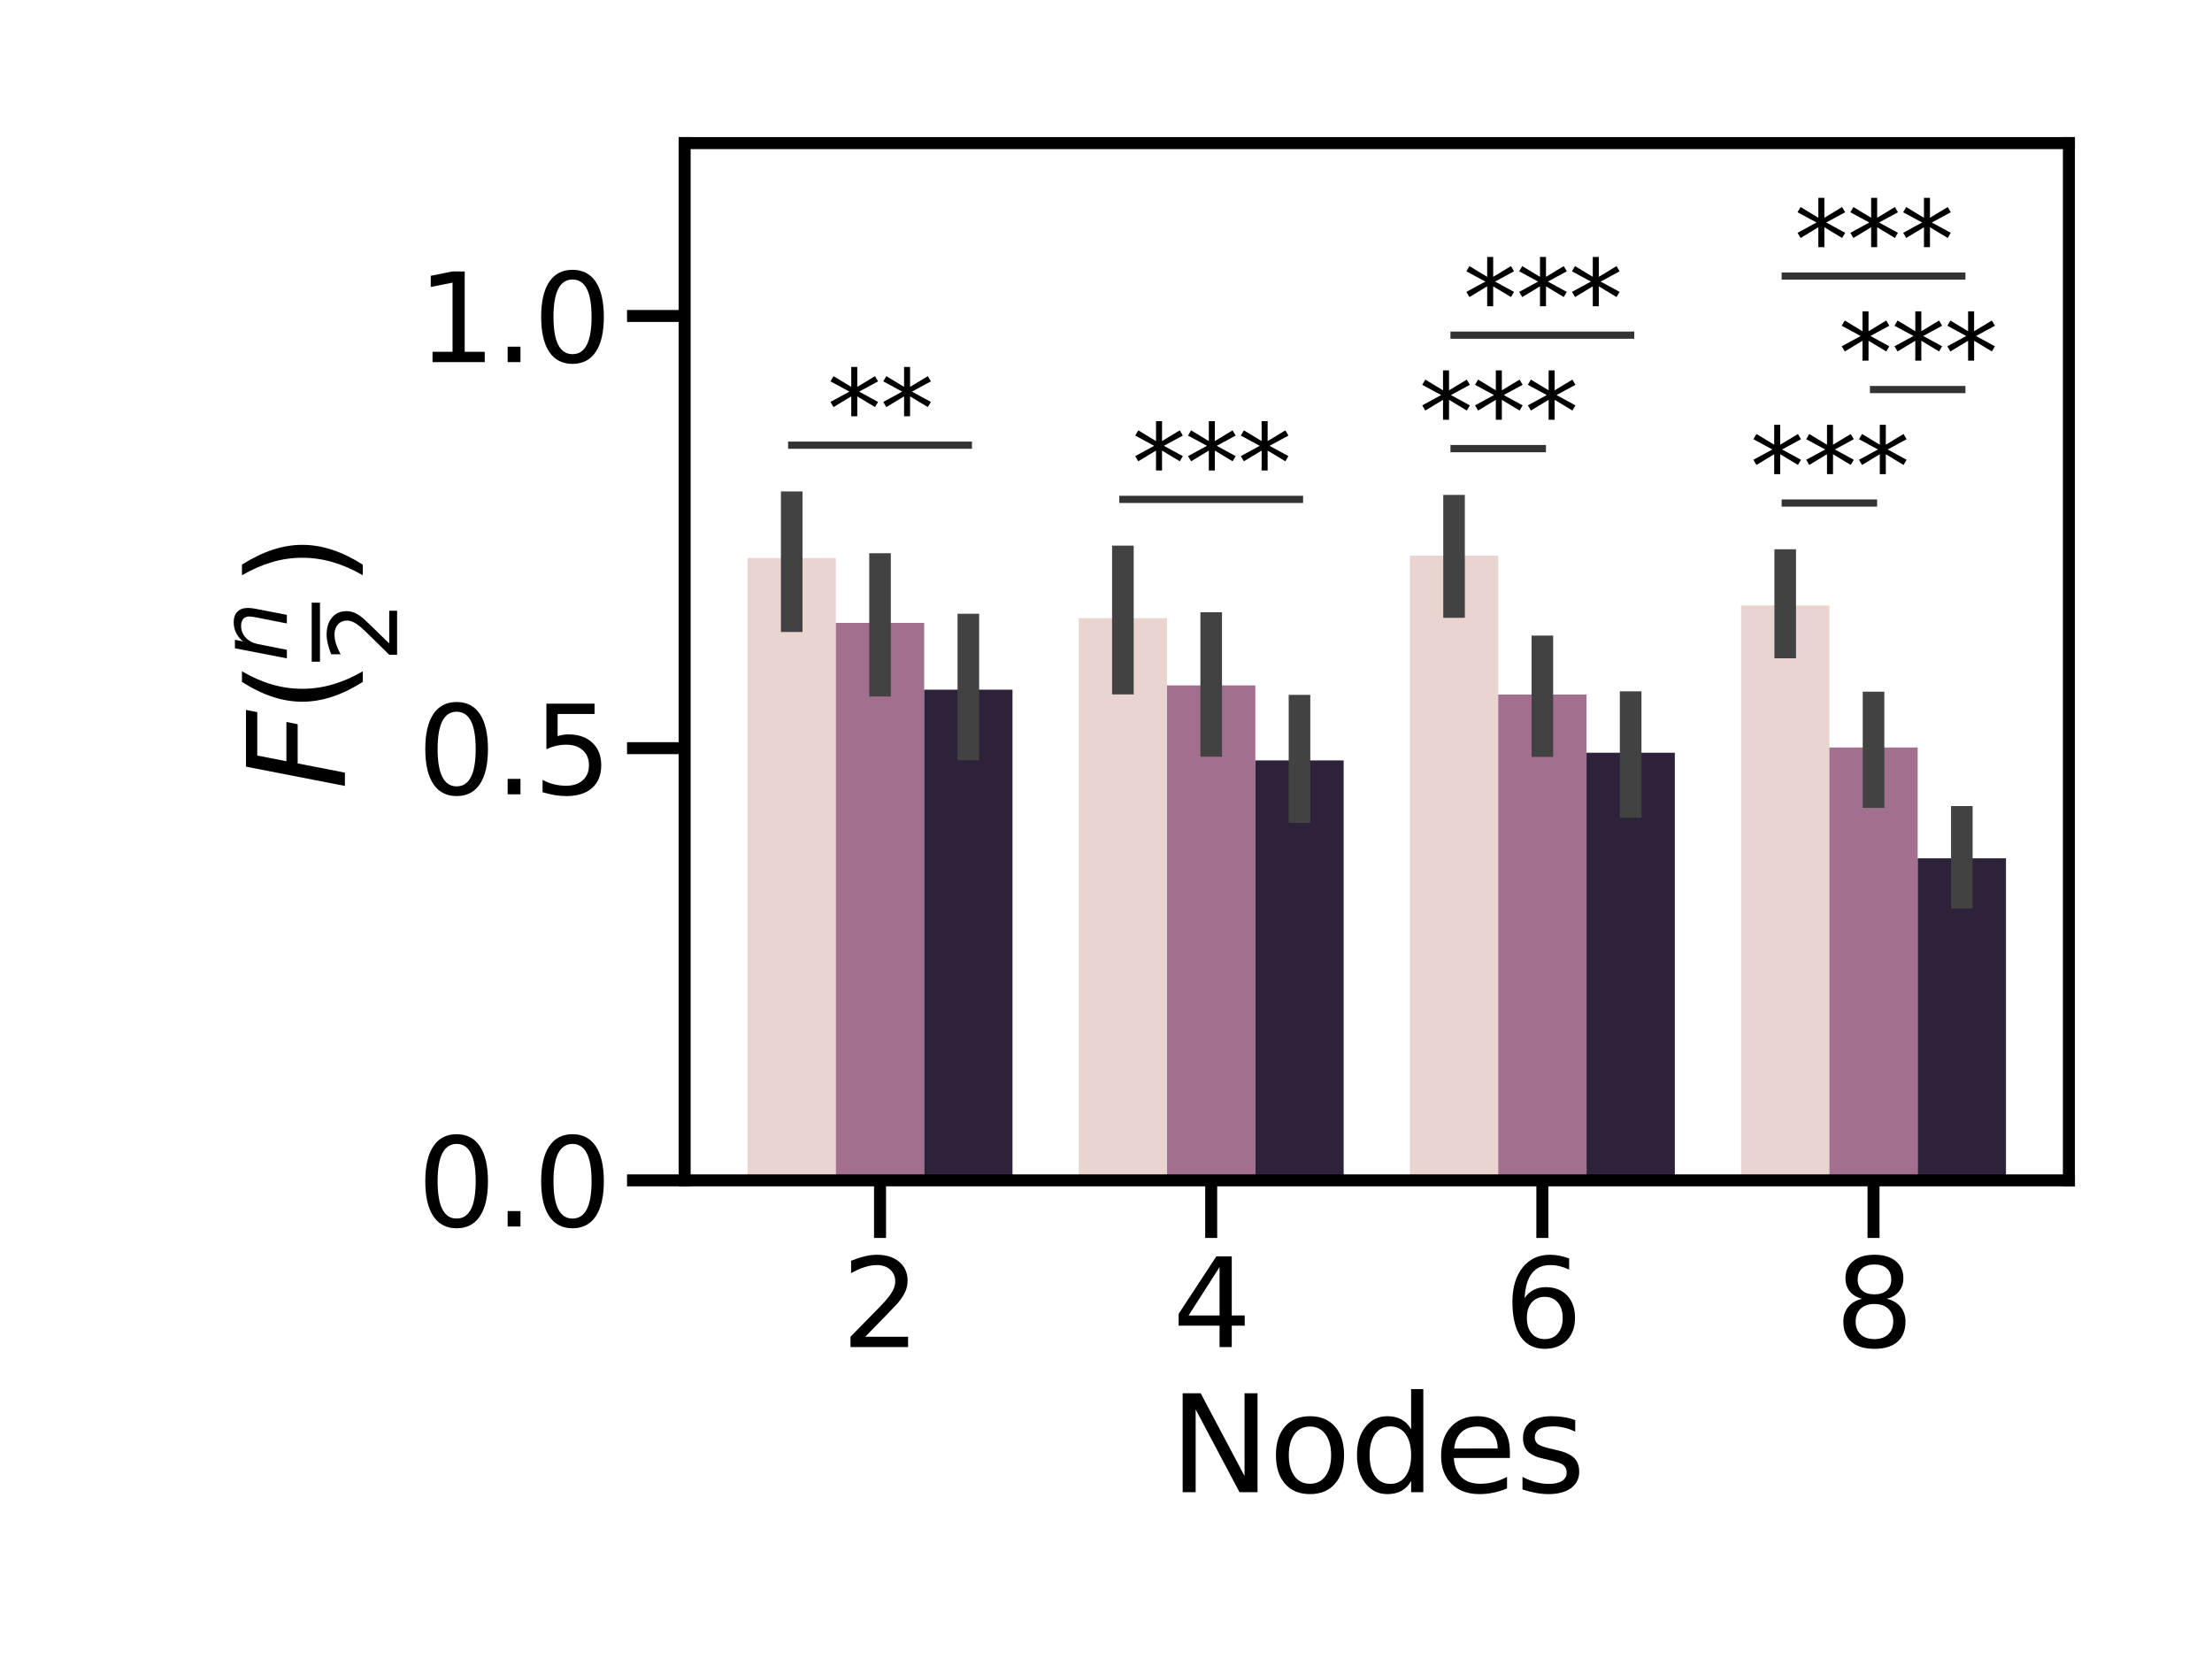 <?xml version="1.0" encoding="utf-8" standalone="no"?>
<!DOCTYPE svg PUBLIC "-//W3C//DTD SVG 1.1//EN"
  "http://www.w3.org/Graphics/SVG/1.1/DTD/svg11.dtd">
<svg xmlns:xlink="http://www.w3.org/1999/xlink" width="460.8pt" height="345.6pt" viewBox="0 0 460.8 345.6" xmlns="http://www.w3.org/2000/svg" version="1.1">
 <defs>
  <style type="text/css">*{stroke-linejoin: round; stroke-linecap: butt}</style>
 </defs>
 <g id="figure_1">
  <g id="patch_1">
   <path d="M 0 345.6 
L 460.8 345.6 
L 460.8 0 
L 0 0 
z
" style="fill: #ffffff"/>
  </g>
  <g id="axes_1">
   <g id="patch_2">
    <path d="M 142.623 245.892 
L 430.992 245.892 
L 430.992 29.808 
L 142.623 29.808 
z
" style="fill: #ffffff"/>
   </g>
   <g id="patch_3">
    <path d="M 155.731 245.892 
L 174.127 245.892 
L 174.127 116.257 
L 155.731 116.257 
z
" clip-path="url(#p2fa7d11787)" style="fill: #e9d4d0"/>
   </g>
   <g id="patch_4">
    <path d="M 224.718 245.892 
L 243.115 245.892 
L 243.115 128.785 
L 224.718 128.785 
z
" clip-path="url(#p2fa7d11787)" style="fill: #e9d4d0"/>
   </g>
   <g id="patch_5">
    <path d="M 293.706 245.892 
L 312.103 245.892 
L 312.103 115.771 
L 293.706 115.771 
z
" clip-path="url(#p2fa7d11787)" style="fill: #e9d4d0"/>
   </g>
   <g id="patch_6">
    <path d="M 362.694 245.892 
L 381.091 245.892 
L 381.091 126.146 
L 362.694 126.146 
z
" clip-path="url(#p2fa7d11787)" style="fill: #e9d4d0"/>
   </g>
   <g id="patch_7">
    <path d="M 174.127 245.892 
L 192.524 245.892 
L 192.524 129.76 
L 174.127 129.76 
z
" clip-path="url(#p2fa7d11787)" style="fill: #a2708e"/>
   </g>
   <g id="patch_8">
    <path d="M 243.115 245.892 
L 261.512 245.892 
L 261.512 142.781 
L 243.115 142.781 
z
" clip-path="url(#p2fa7d11787)" style="fill: #a2708e"/>
   </g>
   <g id="patch_9">
    <path d="M 312.103 245.892 
L 330.5 245.892 
L 330.5 144.684 
L 312.103 144.684 
z
" clip-path="url(#p2fa7d11787)" style="fill: #a2708e"/>
   </g>
   <g id="patch_10">
    <path d="M 381.091 245.892 
L 399.488 245.892 
L 399.488 155.715 
L 381.091 155.715 
z
" clip-path="url(#p2fa7d11787)" style="fill: #a2708e"/>
   </g>
   <g id="patch_11">
    <path d="M 192.524 245.892 
L 210.921 245.892 
L 210.921 143.665 
L 192.524 143.665 
z
" clip-path="url(#p2fa7d11787)" style="fill: #2d223a"/>
   </g>
   <g id="patch_12">
    <path d="M 261.512 245.892 
L 279.909 245.892 
L 279.909 158.407 
L 261.512 158.407 
z
" clip-path="url(#p2fa7d11787)" style="fill: #2d223a"/>
   </g>
   <g id="patch_13">
    <path d="M 330.5 245.892 
L 348.897 245.892 
L 348.897 156.804 
L 330.5 156.804 
z
" clip-path="url(#p2fa7d11787)" style="fill: #2d223a"/>
   </g>
   <g id="patch_14">
    <path d="M 399.488 245.892 
L 417.884 245.892 
L 417.884 178.798 
L 399.488 178.798 
z
" clip-path="url(#p2fa7d11787)" style="fill: #2d223a"/>
   </g>
   <g id="patch_15">
    <path d="M 183.326 245.892 
L 183.326 245.892 
L 183.326 245.892 
L 183.326 245.892 
z
" clip-path="url(#p2fa7d11787)" style="fill: #e9d4d0"/>
   </g>
   <g id="patch_16">
    <path d="M 183.326 245.892 
L 183.326 245.892 
L 183.326 245.892 
L 183.326 245.892 
z
" clip-path="url(#p2fa7d11787)" style="fill: #a2708e"/>
   </g>
   <g id="patch_17">
    <path d="M 183.326 245.892 
L 183.326 245.892 
L 183.326 245.892 
L 183.326 245.892 
z
" clip-path="url(#p2fa7d11787)" style="fill: #2d223a"/>
   </g>
   <g id="matplotlib.axis_1">
    <g id="xtick_1">
     <g id="line2d_1">
      <defs>
       <path id="m794195ddef" d="M 0 0 
L 0 12 
" style="stroke: #000000; stroke-width: 2.5"/>
      </defs>
      <g>
       <use xlink:href="#m794195ddef" x="183.326" y="245.892" style="stroke: #000000; stroke-width: 2.5"/>
      </g>
     </g>
     <g id="text_1">
      <!-- 2 -->
      <g transform="translate(175.277 280.616) scale(0.253 -0.253)">
       <defs>
        <path id="DejaVuSans-32" d="M 1228 531 
L 3431 531 
L 3431 0 
L 469 0 
L 469 531 
Q 828 903 1448 1529 
Q 2069 2156 2228 2338 
Q 2531 2678 2651 2914 
Q 2772 3150 2772 3378 
Q 2772 3750 2511 3984 
Q 2250 4219 1831 4219 
Q 1534 4219 1204 4116 
Q 875 4013 500 3803 
L 500 4441 
Q 881 4594 1212 4672 
Q 1544 4750 1819 4750 
Q 2544 4750 2975 4387 
Q 3406 4025 3406 3419 
Q 3406 3131 3298 2873 
Q 3191 2616 2906 2266 
Q 2828 2175 2409 1742 
Q 1991 1309 1228 531 
z
" transform="scale(0.016)"/>
       </defs>
       <use xlink:href="#DejaVuSans-32"/>
      </g>
     </g>
    </g>
    <g id="xtick_2">
     <g id="line2d_2">
      <g>
       <use xlink:href="#m794195ddef" x="252.314" y="245.892" style="stroke: #000000; stroke-width: 2.5"/>
      </g>
     </g>
     <g id="text_2">
      <!-- 4 -->
      <g transform="translate(244.265 280.616) scale(0.253 -0.253)">
       <defs>
        <path id="DejaVuSans-34" d="M 2419 4116 
L 825 1625 
L 2419 1625 
L 2419 4116 
z
M 2253 4666 
L 3047 4666 
L 3047 1625 
L 3713 1625 
L 3713 1100 
L 3047 1100 
L 3047 0 
L 2419 0 
L 2419 1100 
L 313 1100 
L 313 1709 
L 2253 4666 
z
" transform="scale(0.016)"/>
       </defs>
       <use xlink:href="#DejaVuSans-34"/>
      </g>
     </g>
    </g>
    <g id="xtick_3">
     <g id="line2d_3">
      <g>
       <use xlink:href="#m794195ddef" x="321.301" y="245.892" style="stroke: #000000; stroke-width: 2.5"/>
      </g>
     </g>
     <g id="text_3">
      <!-- 6 -->
      <g transform="translate(313.253 280.616) scale(0.253 -0.253)">
       <defs>
        <path id="DejaVuSans-36" d="M 2113 2584 
Q 1688 2584 1439 2293 
Q 1191 2003 1191 1497 
Q 1191 994 1439 701 
Q 1688 409 2113 409 
Q 2538 409 2786 701 
Q 3034 994 3034 1497 
Q 3034 2003 2786 2293 
Q 2538 2584 2113 2584 
z
M 3366 4563 
L 3366 3988 
Q 3128 4100 2886 4159 
Q 2644 4219 2406 4219 
Q 1781 4219 1451 3797 
Q 1122 3375 1075 2522 
Q 1259 2794 1537 2939 
Q 1816 3084 2150 3084 
Q 2853 3084 3261 2657 
Q 3669 2231 3669 1497 
Q 3669 778 3244 343 
Q 2819 -91 2113 -91 
Q 1303 -91 875 529 
Q 447 1150 447 2328 
Q 447 3434 972 4092 
Q 1497 4750 2381 4750 
Q 2619 4750 2861 4703 
Q 3103 4656 3366 4563 
z
" transform="scale(0.016)"/>
       </defs>
       <use xlink:href="#DejaVuSans-36"/>
      </g>
     </g>
    </g>
    <g id="xtick_4">
     <g id="line2d_4">
      <g>
       <use xlink:href="#m794195ddef" x="390.289" y="245.892" style="stroke: #000000; stroke-width: 2.5"/>
      </g>
     </g>
     <g id="text_4">
      <!-- 8 -->
      <g transform="translate(382.241 280.616) scale(0.253 -0.253)">
       <defs>
        <path id="DejaVuSans-38" d="M 2034 2216 
Q 1584 2216 1326 1975 
Q 1069 1734 1069 1313 
Q 1069 891 1326 650 
Q 1584 409 2034 409 
Q 2484 409 2743 651 
Q 3003 894 3003 1313 
Q 3003 1734 2745 1975 
Q 2488 2216 2034 2216 
z
M 1403 2484 
Q 997 2584 770 2862 
Q 544 3141 544 3541 
Q 544 4100 942 4425 
Q 1341 4750 2034 4750 
Q 2731 4750 3128 4425 
Q 3525 4100 3525 3541 
Q 3525 3141 3298 2862 
Q 3072 2584 2669 2484 
Q 3125 2378 3379 2068 
Q 3634 1759 3634 1313 
Q 3634 634 3220 271 
Q 2806 -91 2034 -91 
Q 1263 -91 848 271 
Q 434 634 434 1313 
Q 434 1759 690 2068 
Q 947 2378 1403 2484 
z
M 1172 3481 
Q 1172 3119 1398 2916 
Q 1625 2713 2034 2713 
Q 2441 2713 2670 2916 
Q 2900 3119 2900 3481 
Q 2900 3844 2670 4047 
Q 2441 4250 2034 4250 
Q 1625 4250 1398 4047 
Q 1172 3844 1172 3481 
z
" transform="scale(0.016)"/>
       </defs>
       <use xlink:href="#DejaVuSans-38"/>
      </g>
     </g>
    </g>
    <g id="text_5">
     <!-- Nodes -->
     <g transform="translate(243.598 310.849) scale(0.276 -0.276)">
      <defs>
       <path id="DejaVuSans-4e" d="M 628 4666 
L 1478 4666 
L 3547 763 
L 3547 4666 
L 4159 4666 
L 4159 0 
L 3309 0 
L 1241 3903 
L 1241 0 
L 628 0 
L 628 4666 
z
" transform="scale(0.016)"/>
       <path id="DejaVuSans-6f" d="M 1959 3097 
Q 1497 3097 1228 2736 
Q 959 2375 959 1747 
Q 959 1119 1226 758 
Q 1494 397 1959 397 
Q 2419 397 2687 759 
Q 2956 1122 2956 1747 
Q 2956 2369 2687 2733 
Q 2419 3097 1959 3097 
z
M 1959 3584 
Q 2709 3584 3137 3096 
Q 3566 2609 3566 1747 
Q 3566 888 3137 398 
Q 2709 -91 1959 -91 
Q 1206 -91 779 398 
Q 353 888 353 1747 
Q 353 2609 779 3096 
Q 1206 3584 1959 3584 
z
" transform="scale(0.016)"/>
       <path id="DejaVuSans-64" d="M 2906 2969 
L 2906 4863 
L 3481 4863 
L 3481 0 
L 2906 0 
L 2906 525 
Q 2725 213 2448 61 
Q 2172 -91 1784 -91 
Q 1150 -91 751 415 
Q 353 922 353 1747 
Q 353 2572 751 3078 
Q 1150 3584 1784 3584 
Q 2172 3584 2448 3432 
Q 2725 3281 2906 2969 
z
M 947 1747 
Q 947 1113 1208 752 
Q 1469 391 1925 391 
Q 2381 391 2643 752 
Q 2906 1113 2906 1747 
Q 2906 2381 2643 2742 
Q 2381 3103 1925 3103 
Q 1469 3103 1208 2742 
Q 947 2381 947 1747 
z
" transform="scale(0.016)"/>
       <path id="DejaVuSans-65" d="M 3597 1894 
L 3597 1613 
L 953 1613 
Q 991 1019 1311 708 
Q 1631 397 2203 397 
Q 2534 397 2845 478 
Q 3156 559 3463 722 
L 3463 178 
Q 3153 47 2828 -22 
Q 2503 -91 2169 -91 
Q 1331 -91 842 396 
Q 353 884 353 1716 
Q 353 2575 817 3079 
Q 1281 3584 2069 3584 
Q 2775 3584 3186 3129 
Q 3597 2675 3597 1894 
z
M 3022 2063 
Q 3016 2534 2758 2815 
Q 2500 3097 2075 3097 
Q 1594 3097 1305 2825 
Q 1016 2553 972 2059 
L 3022 2063 
z
" transform="scale(0.016)"/>
       <path id="DejaVuSans-73" d="M 2834 3397 
L 2834 2853 
Q 2591 2978 2328 3040 
Q 2066 3103 1784 3103 
Q 1356 3103 1142 2972 
Q 928 2841 928 2578 
Q 928 2378 1081 2264 
Q 1234 2150 1697 2047 
L 1894 2003 
Q 2506 1872 2764 1633 
Q 3022 1394 3022 966 
Q 3022 478 2636 193 
Q 2250 -91 1575 -91 
Q 1294 -91 989 -36 
Q 684 19 347 128 
L 347 722 
Q 666 556 975 473 
Q 1284 391 1588 391 
Q 1994 391 2212 530 
Q 2431 669 2431 922 
Q 2431 1156 2273 1281 
Q 2116 1406 1581 1522 
L 1381 1569 
Q 847 1681 609 1914 
Q 372 2147 372 2553 
Q 372 3047 722 3315 
Q 1072 3584 1716 3584 
Q 2034 3584 2315 3537 
Q 2597 3491 2834 3397 
z
" transform="scale(0.016)"/>
      </defs>
      <use xlink:href="#DejaVuSans-4e"/>
      <use xlink:href="#DejaVuSans-6f" transform="translate(74.805 0)"/>
      <use xlink:href="#DejaVuSans-64" transform="translate(135.986 0)"/>
      <use xlink:href="#DejaVuSans-65" transform="translate(199.463 0)"/>
      <use xlink:href="#DejaVuSans-73" transform="translate(260.986 0)"/>
     </g>
    </g>
   </g>
   <g id="matplotlib.axis_2">
    <g id="ytick_1">
     <g id="line2d_5">
      <defs>
       <path id="mc1a10f6849" d="M 0 0 
L -12 0 
" style="stroke: #000000; stroke-width: 2.5"/>
      </defs>
      <g>
       <use xlink:href="#mc1a10f6849" x="142.623" y="245.892" style="stroke: #000000; stroke-width: 2.5"/>
      </g>
     </g>
     <g id="text_6">
      <!-- 0.0 -->
      <g transform="translate(86.888 255.504) scale(0.253 -0.253)">
       <defs>
        <path id="DejaVuSans-30" d="M 2034 4250 
Q 1547 4250 1301 3770 
Q 1056 3291 1056 2328 
Q 1056 1369 1301 889 
Q 1547 409 2034 409 
Q 2525 409 2770 889 
Q 3016 1369 3016 2328 
Q 3016 3291 2770 3770 
Q 2525 4250 2034 4250 
z
M 2034 4750 
Q 2819 4750 3233 4129 
Q 3647 3509 3647 2328 
Q 3647 1150 3233 529 
Q 2819 -91 2034 -91 
Q 1250 -91 836 529 
Q 422 1150 422 2328 
Q 422 3509 836 4129 
Q 1250 4750 2034 4750 
z
" transform="scale(0.016)"/>
        <path id="DejaVuSans-2e" d="M 684 794 
L 1344 794 
L 1344 0 
L 684 0 
L 684 794 
z
" transform="scale(0.016)"/>
       </defs>
       <use xlink:href="#DejaVuSans-30"/>
       <use xlink:href="#DejaVuSans-2e" transform="translate(63.623 0)"/>
       <use xlink:href="#DejaVuSans-30" transform="translate(95.41 0)"/>
      </g>
     </g>
    </g>
    <g id="ytick_2">
     <g id="line2d_6">
      <g>
       <use xlink:href="#mc1a10f6849" x="142.623" y="155.857" style="stroke: #000000; stroke-width: 2.5"/>
      </g>
     </g>
     <g id="text_7">
      <!-- 0.5 -->
      <g transform="translate(86.888 165.469) scale(0.253 -0.253)">
       <defs>
        <path id="DejaVuSans-35" d="M 691 4666 
L 3169 4666 
L 3169 4134 
L 1269 4134 
L 1269 2991 
Q 1406 3038 1543 3061 
Q 1681 3084 1819 3084 
Q 2600 3084 3056 2656 
Q 3513 2228 3513 1497 
Q 3513 744 3044 326 
Q 2575 -91 1722 -91 
Q 1428 -91 1123 -41 
Q 819 9 494 109 
L 494 744 
Q 775 591 1075 516 
Q 1375 441 1709 441 
Q 2250 441 2565 725 
Q 2881 1009 2881 1497 
Q 2881 1984 2565 2268 
Q 2250 2553 1709 2553 
Q 1456 2553 1204 2497 
Q 953 2441 691 2322 
L 691 4666 
z
" transform="scale(0.016)"/>
       </defs>
       <use xlink:href="#DejaVuSans-30"/>
       <use xlink:href="#DejaVuSans-2e" transform="translate(63.623 0)"/>
       <use xlink:href="#DejaVuSans-35" transform="translate(95.41 0)"/>
      </g>
     </g>
    </g>
    <g id="ytick_3">
     <g id="line2d_7">
      <g>
       <use xlink:href="#mc1a10f6849" x="142.623" y="65.822" style="stroke: #000000; stroke-width: 2.5"/>
      </g>
     </g>
     <g id="text_8">
      <!-- 1.0 -->
      <g transform="translate(86.888 75.434) scale(0.253 -0.253)">
       <defs>
        <path id="DejaVuSans-31" d="M 794 531 
L 1825 531 
L 1825 4091 
L 703 3866 
L 703 4441 
L 1819 4666 
L 2450 4666 
L 2450 531 
L 3481 531 
L 3481 0 
L 794 0 
L 794 531 
z
" transform="scale(0.016)"/>
       </defs>
       <use xlink:href="#DejaVuSans-31"/>
       <use xlink:href="#DejaVuSans-2e" transform="translate(63.623 0)"/>
       <use xlink:href="#DejaVuSans-30" transform="translate(95.41 0)"/>
      </g>
     </g>
    </g>
    <g id="text_9">
     <!-- $F(\frac{n}{2})$ -->
     <g transform="translate(71.848 164.484) rotate(-90) scale(0.276 -0.276)">
      <defs>
       <path id="DejaVuSans-Oblique-46" d="M 1081 4666 
L 3756 4666 
L 3653 4134 
L 1606 4134 
L 1338 2759 
L 3188 2759 
L 3084 2228 
L 1234 2228 
L 800 0 
L 172 0 
L 1081 4666 
z
" transform="scale(0.016)"/>
       <path id="DejaVuSans-28" d="M 1984 4856 
Q 1566 4138 1362 3434 
Q 1159 2731 1159 2009 
Q 1159 1288 1364 580 
Q 1569 -128 1984 -844 
L 1484 -844 
Q 1016 -109 783 600 
Q 550 1309 550 2009 
Q 550 2706 781 3412 
Q 1013 4119 1484 4856 
L 1984 4856 
z
" transform="scale(0.016)"/>
       <path id="DejaVuSans-Oblique-6e" d="M 3566 2113 
L 3156 0 
L 2578 0 
L 2988 2091 
Q 3016 2238 3031 2350 
Q 3047 2463 3047 2528 
Q 3047 2791 2881 2937 
Q 2716 3084 2419 3084 
Q 1956 3084 1622 2776 
Q 1288 2469 1184 1941 
L 800 0 
L 225 0 
L 903 3500 
L 1478 3500 
L 1363 2950 
Q 1603 3253 1940 3418 
Q 2278 3584 2650 3584 
Q 3113 3584 3367 3334 
Q 3622 3084 3622 2631 
Q 3622 2519 3608 2391 
Q 3594 2263 3566 2113 
z
" transform="scale(0.016)"/>
       <path id="DejaVuSans-29" d="M 513 4856 
L 1013 4856 
Q 1481 4119 1714 3412 
Q 1947 2706 1947 2009 
Q 1947 1309 1714 600 
Q 1481 -109 1013 -844 
L 513 -844 
Q 928 -128 1133 580 
Q 1338 1288 1338 2009 
Q 1338 2731 1133 3434 
Q 928 4138 513 4856 
z
" transform="scale(0.016)"/>
      </defs>
      <use xlink:href="#DejaVuSans-Oblique-46" transform="translate(0 0.003)"/>
      <use xlink:href="#DejaVuSans-28" transform="translate(57.52 0.003)"/>
      <use xlink:href="#DejaVuSans-Oblique-6e" transform="translate(96.533 43.8) scale(0.7)"/>
      <use xlink:href="#DejaVuSans-32" transform="translate(96.533 -39.403) scale(0.7)"/>
      <use xlink:href="#DejaVuSans-29" transform="translate(153.569 0.003)"/>
      <path d="M 96.533 18.8 
L 96.533 25.05 
L 141.069 25.05 
L 141.069 18.8 
L 96.533 18.8 
z
"/>
     </g>
    </g>
   </g>
   <g id="line2d_8">
    <path d="M 164.929 129.404 
L 164.929 104.625 
" clip-path="url(#p2fa7d11787)" style="fill: none; stroke: #424242; stroke-width: 4.5; stroke-linecap: square"/>
   </g>
   <g id="line2d_9">
    <path d="M 233.917 142.41 
L 233.917 115.916 
" clip-path="url(#p2fa7d11787)" style="fill: none; stroke: #424242; stroke-width: 4.5; stroke-linecap: square"/>
   </g>
   <g id="line2d_10">
    <path d="M 302.905 126.453 
L 302.905 105.342 
" clip-path="url(#p2fa7d11787)" style="fill: none; stroke: #424242; stroke-width: 4.5; stroke-linecap: square"/>
   </g>
   <g id="line2d_11">
    <path d="M 371.892 134.887 
L 371.892 116.676 
" clip-path="url(#p2fa7d11787)" style="fill: none; stroke: #424242; stroke-width: 4.5; stroke-linecap: square"/>
   </g>
   <g id="line2d_12">
    <path d="M 183.326 142.848 
L 183.326 117.499 
" clip-path="url(#p2fa7d11787)" style="fill: none; stroke: #424242; stroke-width: 4.5; stroke-linecap: square"/>
   </g>
   <g id="line2d_13">
    <path d="M 252.314 155.388 
L 252.314 129.787 
" clip-path="url(#p2fa7d11787)" style="fill: none; stroke: #424242; stroke-width: 4.5; stroke-linecap: square"/>
   </g>
   <g id="line2d_14">
    <path d="M 321.301 155.427 
L 321.301 134.649 
" clip-path="url(#p2fa7d11787)" style="fill: none; stroke: #424242; stroke-width: 4.5; stroke-linecap: square"/>
   </g>
   <g id="line2d_15">
    <path d="M 390.289 166.048 
L 390.289 146.339 
" clip-path="url(#p2fa7d11787)" style="fill: none; stroke: #424242; stroke-width: 4.5; stroke-linecap: square"/>
   </g>
   <g id="line2d_16">
    <path d="M 201.723 156.119 
L 201.723 130.113 
" clip-path="url(#p2fa7d11787)" style="fill: none; stroke: #424242; stroke-width: 4.5; stroke-linecap: square"/>
   </g>
   <g id="line2d_17">
    <path d="M 270.71 169.162 
L 270.71 147.007 
" clip-path="url(#p2fa7d11787)" style="fill: none; stroke: #424242; stroke-width: 4.5; stroke-linecap: square"/>
   </g>
   <g id="line2d_18">
    <path d="M 339.698 168.136 
L 339.698 146.26 
" clip-path="url(#p2fa7d11787)" style="fill: none; stroke: #424242; stroke-width: 4.5; stroke-linecap: square"/>
   </g>
   <g id="line2d_19">
    <path d="M 408.686 187.005 
L 408.686 170.167 
" clip-path="url(#p2fa7d11787)" style="fill: none; stroke: #424242; stroke-width: 4.5; stroke-linecap: square"/>
   </g>
   <g id="line2d_20">
    <path d="M 302.905 93.457 
L 302.905 93.457 
L 321.301 93.457 
L 321.301 93.457 
" style="fill: none; stroke: #333333; stroke-width: 1.5; stroke-linecap: square"/>
   </g>
   <g id="line2d_21">
    <path d="M 371.892 104.792 
L 371.892 104.792 
L 390.289 104.792 
L 390.289 104.792 
" style="fill: none; stroke: #333333; stroke-width: 1.5; stroke-linecap: square"/>
   </g>
   <g id="line2d_22">
    <path d="M 390.289 81.152 
L 390.289 81.152 
L 408.686 81.152 
L 408.686 81.152 
" style="fill: none; stroke: #333333; stroke-width: 1.5; stroke-linecap: square"/>
   </g>
   <g id="line2d_23">
    <path d="M 233.917 104.031 
L 233.917 104.031 
L 270.71 104.031 
L 270.71 104.031 
" style="fill: none; stroke: #333333; stroke-width: 1.5; stroke-linecap: square"/>
   </g>
   <g id="line2d_24">
    <path d="M 302.905 69.817 
L 302.905 69.817 
L 339.698 69.817 
L 339.698 69.817 
" style="fill: none; stroke: #333333; stroke-width: 1.5; stroke-linecap: square"/>
   </g>
   <g id="line2d_25">
    <path d="M 371.892 57.511 
L 371.892 57.511 
L 408.686 57.511 
L 408.686 57.511 
" style="fill: none; stroke: #333333; stroke-width: 1.5; stroke-linecap: square"/>
   </g>
   <g id="line2d_26">
    <path d="M 164.929 92.741 
L 164.929 92.741 
L 201.723 92.741 
L 201.723 92.741 
" style="fill: none; stroke: #333333; stroke-width: 1.5; stroke-linecap: square"/>
   </g>
   <g id="patch_18">
    <path d="M 142.623 245.892 
L 142.623 29.808 
" style="fill: none; stroke: #000000; stroke-width: 2.5; stroke-linejoin: miter; stroke-linecap: square"/>
   </g>
   <g id="patch_19">
    <path d="M 430.992 245.892 
L 430.992 29.808 
" style="fill: none; stroke: #000000; stroke-width: 2.5; stroke-linejoin: miter; stroke-linecap: square"/>
   </g>
   <g id="patch_20">
    <path d="M 142.623 245.892 
L 430.992 245.892 
" style="fill: none; stroke: #000000; stroke-width: 2.5; stroke-linejoin: miter; stroke-linecap: square"/>
   </g>
   <g id="patch_21">
    <path d="M 142.623 29.808 
L 430.992 29.808 
" style="fill: none; stroke: #000000; stroke-width: 2.5; stroke-linejoin: miter; stroke-linecap: square"/>
   </g>
   <g id="text_10">
    <!-- *** -->
    <g transform="translate(295.603 93.882) scale(0.22 -0.22)">
     <defs>
      <path id="DejaVuSans-2a" d="M 3009 3897 
L 1888 3291 
L 3009 2681 
L 2828 2375 
L 1778 3009 
L 1778 1831 
L 1422 1831 
L 1422 3009 
L 372 2375 
L 191 2681 
L 1313 3291 
L 191 3897 
L 372 4206 
L 1422 3572 
L 1422 4750 
L 1778 4750 
L 1778 3572 
L 2828 4206 
L 3009 3897 
z
" transform="scale(0.016)"/>
     </defs>
     <use xlink:href="#DejaVuSans-2a"/>
     <use xlink:href="#DejaVuSans-2a" transform="translate(50 0)"/>
     <use xlink:href="#DejaVuSans-2a" transform="translate(100 0)"/>
    </g>
   </g>
   <g id="text_11">
    <!-- *** -->
    <g transform="translate(364.591 105.216) scale(0.22 -0.22)">
     <use xlink:href="#DejaVuSans-2a"/>
     <use xlink:href="#DejaVuSans-2a" transform="translate(50 0)"/>
     <use xlink:href="#DejaVuSans-2a" transform="translate(100 0)"/>
    </g>
   </g>
   <g id="text_12">
    <!-- *** -->
    <g transform="translate(382.988 81.576) scale(0.22 -0.22)">
     <use xlink:href="#DejaVuSans-2a"/>
     <use xlink:href="#DejaVuSans-2a" transform="translate(50 0)"/>
     <use xlink:href="#DejaVuSans-2a" transform="translate(100 0)"/>
    </g>
   </g>
   <g id="text_13">
    <!-- *** -->
    <g transform="translate(235.814 104.456) scale(0.22 -0.22)">
     <use xlink:href="#DejaVuSans-2a"/>
     <use xlink:href="#DejaVuSans-2a" transform="translate(50 0)"/>
     <use xlink:href="#DejaVuSans-2a" transform="translate(100 0)"/>
    </g>
   </g>
   <g id="text_14">
    <!-- *** -->
    <g transform="translate(304.801 70.242) scale(0.22 -0.22)">
     <use xlink:href="#DejaVuSans-2a"/>
     <use xlink:href="#DejaVuSans-2a" transform="translate(50 0)"/>
     <use xlink:href="#DejaVuSans-2a" transform="translate(100 0)"/>
    </g>
   </g>
   <g id="text_15">
    <!-- *** -->
    <g transform="translate(373.789 57.936) scale(0.22 -0.22)">
     <use xlink:href="#DejaVuSans-2a"/>
     <use xlink:href="#DejaVuSans-2a" transform="translate(50 0)"/>
     <use xlink:href="#DejaVuSans-2a" transform="translate(100 0)"/>
    </g>
   </g>
   <g id="text_16">
    <!-- ** -->
    <g transform="translate(172.326 93.165) scale(0.22 -0.22)">
     <use xlink:href="#DejaVuSans-2a"/>
     <use xlink:href="#DejaVuSans-2a" transform="translate(50 0)"/>
    </g>
   </g>
  </g>
 </g>
 <defs>
  <clipPath id="p2fa7d11787">
   <rect x="142.623" y="29.808" width="288.369" height="216.084"/>
  </clipPath>
 </defs>
</svg>

